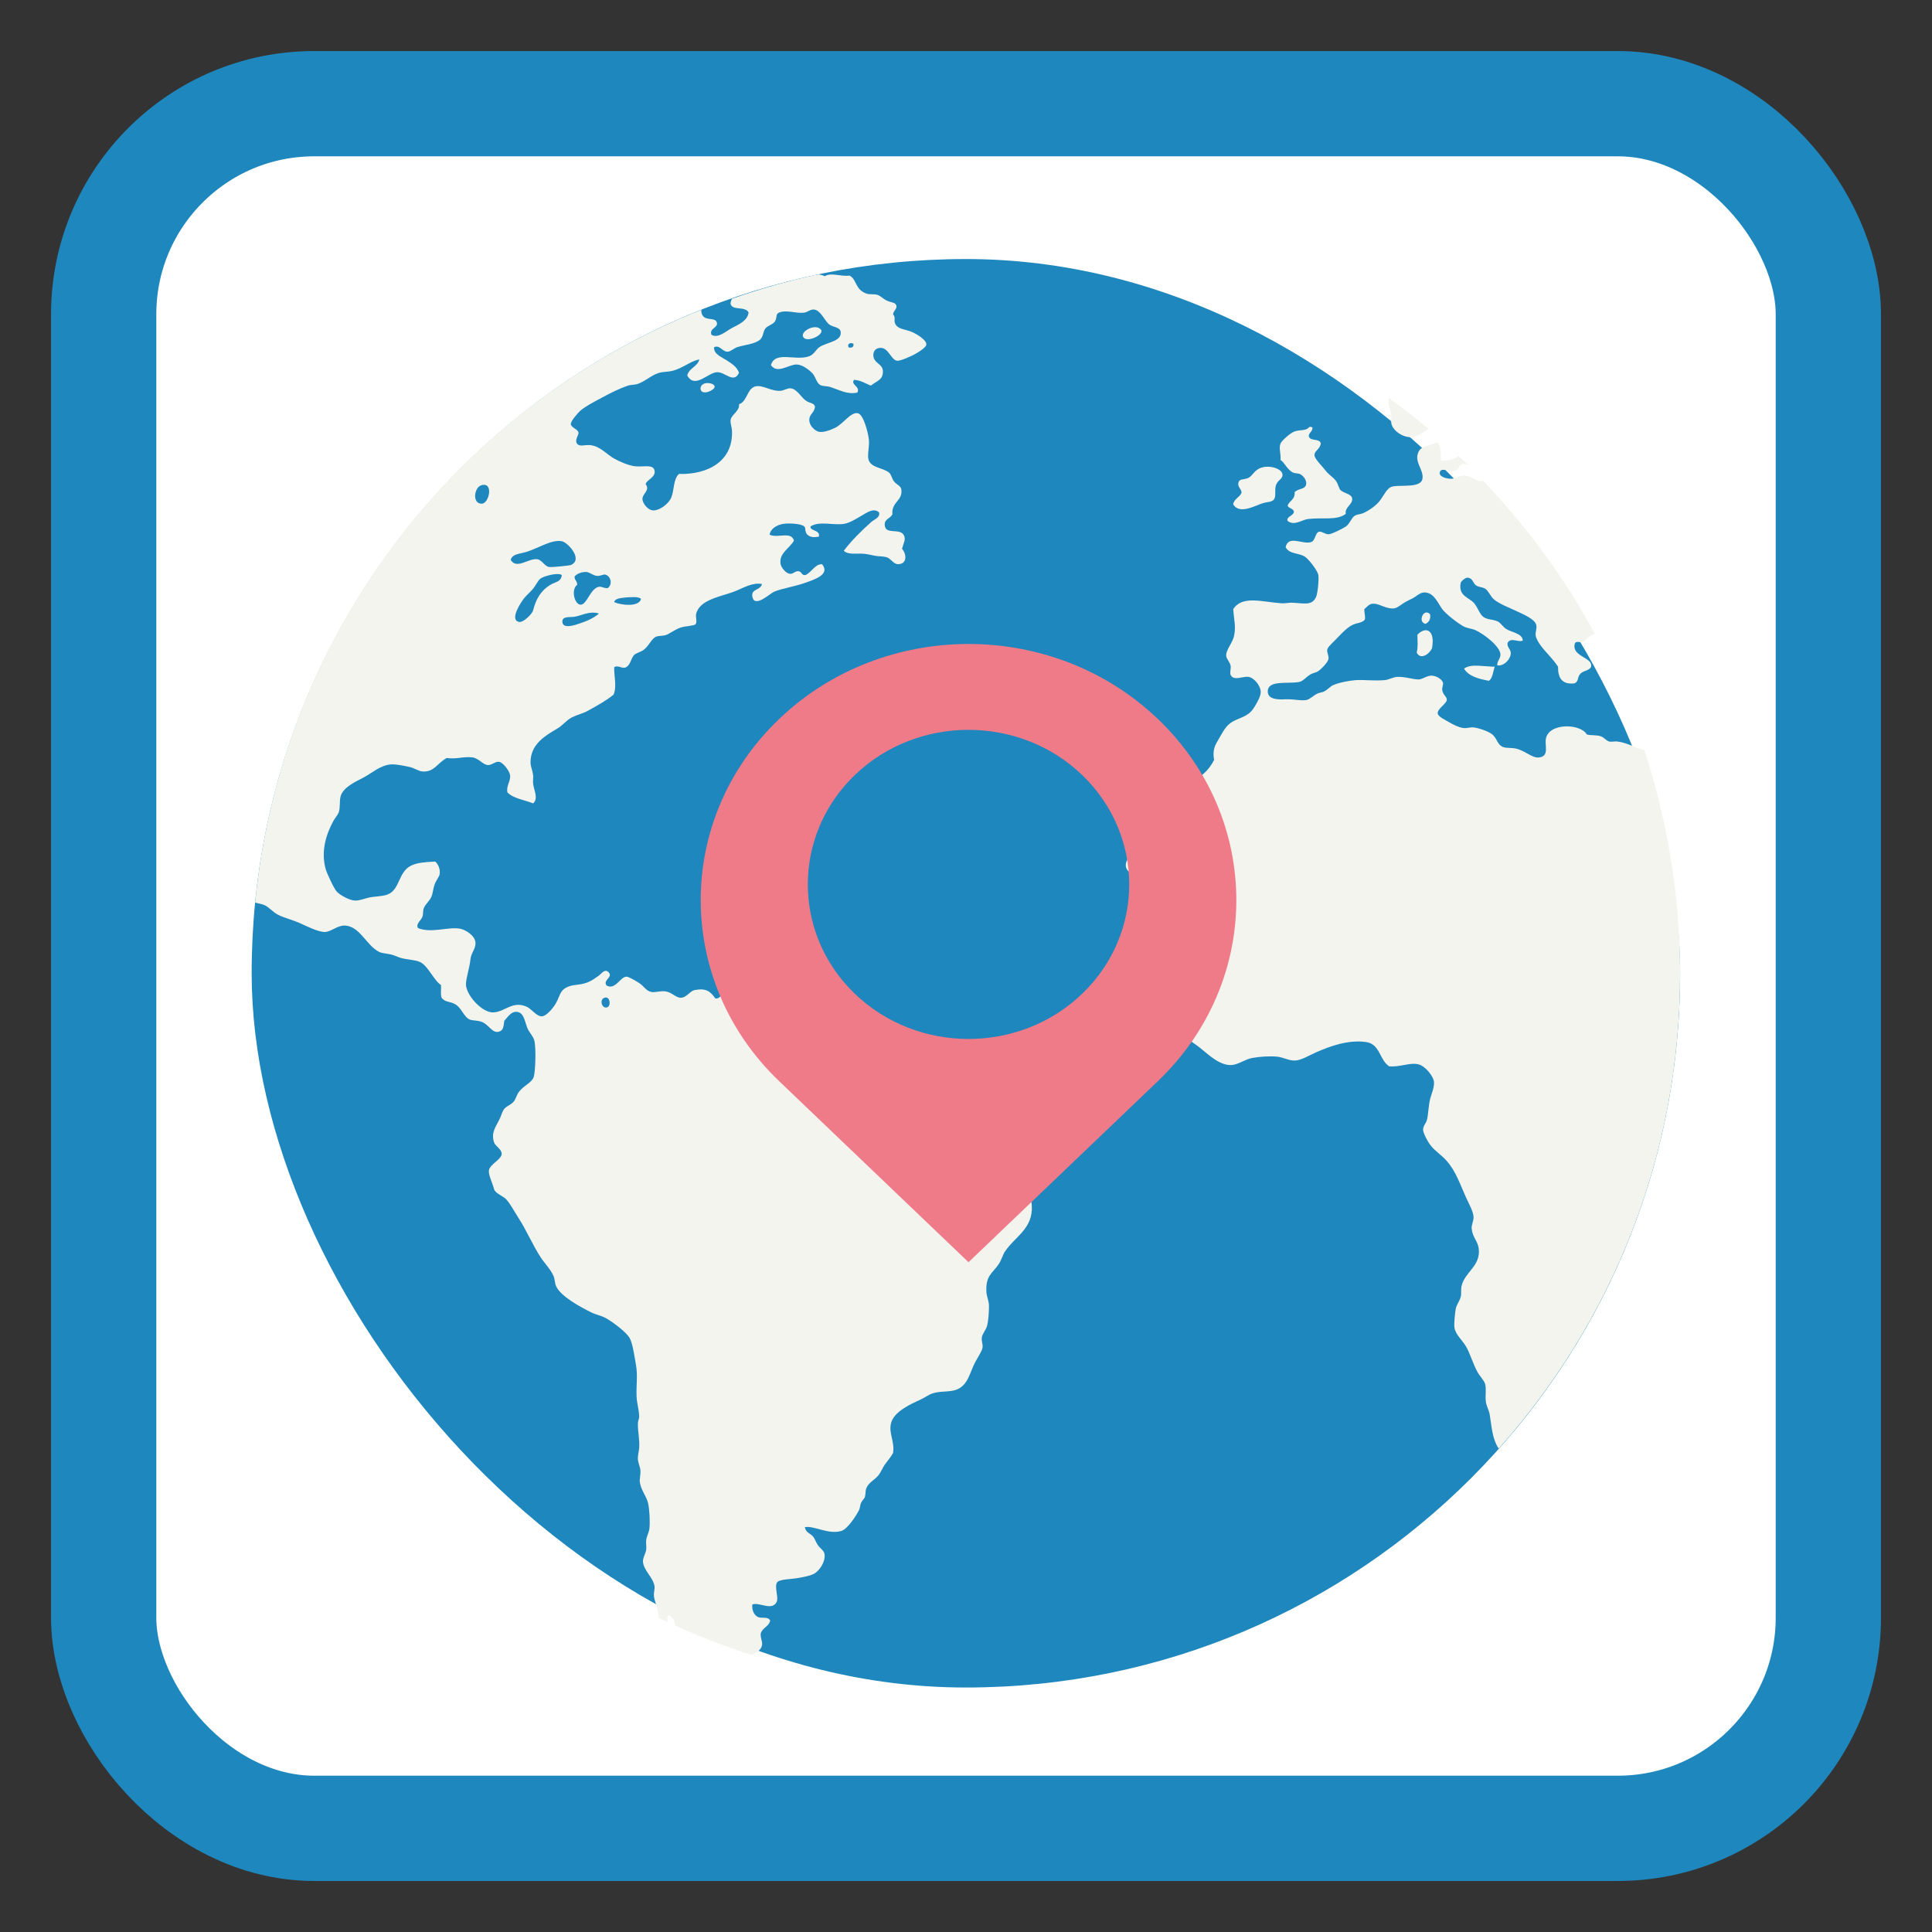 <?xml version="1.0" encoding="UTF-8" standalone="no"?>
<!-- Created with Inkscape (http://www.inkscape.org/) -->

<svg
   xmlns:dc="http://purl.org/dc/elements/1.1/"
   xmlns:cc="http://creativecommons.org/ns#"
   xmlns:rdf="http://www.w3.org/1999/02/22-rdf-syntax-ns#"
   xmlns:svg="http://www.w3.org/2000/svg"
   xmlns="http://www.w3.org/2000/svg"
   xmlns:sodipodi="http://sodipodi.sourceforge.net/DTD/sodipodi-0.dtd"
   xmlns:inkscape="http://www.inkscape.org/namespaces/inkscape"
   width="128"
   height="128"
   id="svg4230"
   version="1.1"
   inkscape:version="0.91 r"
   sodipodi:docname="marble.svg">
  <rect width="100%" height="100%" fill="#333333" stroke="none"/>
  <defs
     id="defs4232" />
  <sodipodi:namedview
     id="base"
     pagecolor="#ffffff"
     bordercolor="#666666"
     borderopacity="1.0"
     inkscape:pageopacity="0.0"
     inkscape:pageshadow="2"
     inkscape:zoom="2.386365"
     inkscape:cx="-24.784747"
     inkscape:cy="34.666703"
     inkscape:document-units="px"
     inkscape:current-layer="layer1"
     showgrid="false"
     inkscape:showpageshadow="false"
     borderlayer="true"
     inkscape:window-width="1366"
     inkscape:window-height="712"
     inkscape:window-x="0"
     inkscape:window-y="29"
     inkscape:window-maximized="1"
     showguides="false">
    <sodipodi:guide
       position="0,48"
       orientation="48,0"
       id="guide4065" />
    <sodipodi:guide
       position="0,1.7382813e-05"
       orientation="0,48"
       id="guide4067" />
    <sodipodi:guide
       position="48,1.7382813e-05"
       orientation="-48,0"
       id="guide4069" />
    <sodipodi:guide
       position="48,48"
       orientation="0,-48"
       id="guide4071" />
    <sodipodi:guide
       position="4,44"
       orientation="40,0"
       id="guide4073" />
    <sodipodi:guide
       position="4,4"
       orientation="0,40"
       id="guide4075" />
    <sodipodi:guide
       position="44,4"
       orientation="-40,0"
       id="guide4077" />
    <sodipodi:guide
       position="44,44"
       orientation="0,-40"
       id="guide4079" />
    <sodipodi:guide
       position="15,33"
       orientation="18,0"
       id="guide4081" />
    <sodipodi:guide
       position="15,15"
       orientation="0,18"
       id="guide4083" />
    <sodipodi:guide
       position="33,15"
       orientation="-18,0"
       id="guide4085" />
    <sodipodi:guide
       position="33,33"
       orientation="0,-18"
       id="guide4087" />
  </sodipodi:namedview>
  <g
     inkscape:label="Capa 1"
     inkscape:groupmode="layer"
     id="layer1"
     transform="translate(0,-924.362)">
    <rect
       style="opacity:1;fill:#ffffff;fill-opacity:1;stroke:#1e87bd;stroke-width:6.975;stroke-miterlimit:4;stroke-dasharray:none;stroke-opacity:1"
       id="rect4136"
       width="114.263"
       height="114.263"
       x="6.869"
       y="931.231"
       rx="13.951"
       ry="13.951" />
    <rect
       style="fill:#1e87bd;fill-opacity:1;stroke:none"
       id="rect4096"
       width="94.64"
       height="94.64"
       x="16.673"
       y="941.524"
       ry="47.32" />
    <path
       inkscape:connector-curvature="0"
       style="fill:#f4f4ef;fill-opacity:1;fill-rule:nonzero;stroke:none"
       d="m 54.155,942.569 c -0.026,-0.002 -0.056,0 -0.083,0 -1.912,0.405 -3.764,0.958 -5.582,1.585 -0.046,0.127 -0.108,0.265 -0.083,0.351 0.127,0.453 0.964,0.125 1.188,0.555 -0.051,0.525 -0.618,0.786 -1.063,1.012 -0.415,0.211 -0.947,0.74 -1.396,0.471 -0.175,-0.456 0.508,-0.459 0.342,-0.85 -0.123,-0.292 -0.656,-0.101 -0.892,-0.379 -0.105,-0.125 -0.127,-0.272 -0.125,-0.425 -16.096,6.395 -27.809,21.316 -29.556,39.27 0.192,0.058 0.431,0.088 0.619,0.17 0.303,0.134 0.541,0.455 0.887,0.633 0.429,0.22 1.005,0.35 1.525,0.591 0.501,0.232 1.172,0.553 1.571,0.555 0.401,0 0.828,-0.413 1.271,-0.425 1.039,-0.028 1.49,1.321 2.329,1.738 0.211,0.106 0.491,0.108 0.762,0.17 0.22,0.045 0.385,0.134 0.596,0.207 0.448,0.153 0.996,0.136 1.354,0.296 0.54,0.239 0.936,1.253 1.4,1.525 0.022,0.274 -0.049,0.646 0.042,0.85 0.219,0.297 0.526,0.227 0.887,0.42 0.432,0.234 0.565,0.838 0.975,1.021 0.14,0.065 0.493,0.058 0.716,0.125 0.562,0.17 0.748,0.817 1.229,0.674 0.316,-0.093 0.292,-0.415 0.342,-0.716 0.209,-0.227 0.437,-0.59 0.762,-0.596 0.526,0 0.571,0.552 0.762,1.063 0.108,0.289 0.393,0.541 0.467,0.846 0.129,0.527 0.066,2.097 -0.042,2.412 -0.133,0.386 -0.653,0.552 -0.975,0.98 -0.151,0.198 -0.222,0.492 -0.337,0.633 -0.206,0.252 -0.524,0.317 -0.679,0.55 -0.088,0.129 -0.17,0.414 -0.254,0.591 -0.256,0.539 -0.597,0.919 -0.384,1.567 0.088,0.266 0.507,0.453 0.508,0.767 9.42e-4,0.369 -0.785,0.691 -0.846,1.095 -0.046,0.299 0.242,0.842 0.337,1.234 0.072,0.296 0.63,0.482 0.804,0.679 0.297,0.333 0.537,0.805 0.809,1.224 0.537,0.825 0.956,1.826 1.479,2.625 0.275,0.418 0.666,0.8 0.85,1.234 0.094,0.22 0.083,0.478 0.171,0.675 0.303,0.683 1.639,1.398 2.329,1.738 0.323,0.16 0.679,0.218 0.975,0.384 0.449,0.25 1.34,0.918 1.567,1.312 0.203,0.354 0.322,1.216 0.421,1.779 0.13,0.744 0.008,1.311 0.042,2.116 0.019,0.435 0.166,0.876 0.171,1.312 0.003,0.155 -0.078,0.269 -0.083,0.425 -0.019,0.528 0.128,1.122 0.083,1.654 -0.025,0.29 -0.105,0.516 -0.083,0.758 0.022,0.263 0.146,0.496 0.166,0.726 0.021,0.248 -0.062,0.565 -0.042,0.758 0.058,0.535 0.45,0.953 0.555,1.442 0.083,0.39 0.133,1.188 0.083,1.654 -0.026,0.245 -0.175,0.494 -0.213,0.762 -0.028,0.209 0.03,0.434 0,0.633 -0.043,0.296 -0.23,0.533 -0.213,0.809 0.038,0.571 0.673,1.037 0.762,1.608 0.031,0.192 -0.05,0.407 -0.042,0.592 0.017,0.353 0.179,0.648 0.254,0.975 0.038,0.166 0.051,0.35 0.069,0.531 0.202,0.097 0.402,0.199 0.605,0.291 -0.045,-0.168 -0.083,-0.335 0.046,-0.444 0.287,0.089 0.391,0.358 0.444,0.679 1.657,0.736 3.345,1.405 5.097,1.95 0.25,-0.175 0.58,-0.305 0.647,-0.637 0.051,-0.253 -0.076,-0.359 -0.088,-0.763 0.095,-0.414 0.546,-0.47 0.633,-0.892 -0.177,-0.302 -0.579,-0.095 -0.846,-0.25 -0.259,-0.151 -0.375,-0.489 -0.337,-0.809 0.442,-0.188 1.292,0.453 1.608,-0.166 0.157,-0.292 -0.177,-1.017 0.042,-1.312 0.149,-0.199 0.957,-0.205 1.271,-0.259 0.449,-0.075 0.976,-0.172 1.229,-0.337 0.277,-0.183 0.686,-0.707 0.638,-1.229 -0.024,-0.249 -0.193,-0.33 -0.384,-0.55 -0.159,-0.185 -0.222,-0.416 -0.337,-0.592 -0.198,-0.298 -0.504,-0.255 -0.591,-0.679 0.608,-0.119 1.533,0.501 2.412,0.254 0.417,-0.119 0.994,-1.009 1.188,-1.4 0.062,-0.123 0.056,-0.311 0.125,-0.462 0.074,-0.164 0.23,-0.294 0.254,-0.379 0.065,-0.232 0.031,-0.409 0.083,-0.554 0.154,-0.43 0.554,-0.57 0.809,-0.887 0.193,-0.24 0.284,-0.527 0.467,-0.767 0.199,-0.261 0.377,-0.486 0.508,-0.716 0.125,-0.774 -0.31,-1.314 -0.129,-1.992 0.203,-0.76 1.255,-1.228 1.992,-1.571 0.254,-0.119 0.514,-0.307 0.721,-0.379 0.51,-0.181 1.142,-0.082 1.608,-0.254 0.794,-0.29 0.879,-1.14 1.271,-1.863 0.186,-0.342 0.43,-0.69 0.467,-0.933 0.033,-0.22 -0.084,-0.416 -0.046,-0.674 0.037,-0.255 0.277,-0.486 0.347,-0.767 0.092,-0.367 0.125,-0.904 0.125,-1.312 0,-0.336 -0.156,-0.626 -0.171,-0.929 -0.054,-1.099 0.398,-1.227 0.804,-1.825 0.202,-0.297 0.278,-0.633 0.421,-0.846 0.683,-1.018 1.869,-1.511 1.784,-3.05 -0.028,-0.509 -0.345,-1.658 -0.721,-1.821 -0.214,-0.093 -0.707,0 -1.017,-0.125 -1.001,-0.373 -1.587,-1.617 -2.625,-1.696 -0.222,-0.024 -0.43,0.088 -0.679,0.084 -0.411,0 -1.029,-0.29 -1.483,-0.342 -0.289,-0.032 -0.672,0.086 -0.846,0 -0.265,-0.127 -0.293,-0.613 -0.508,-0.758 -0.172,-0.116 -0.504,-0.155 -0.762,-0.254 -0.417,-0.162 -0.748,-0.35 -1.229,-0.384 -0.149,0 -0.336,0.069 -0.508,0.041 -0.266,-0.041 -0.475,-0.359 -0.721,-0.508 -0.307,-0.188 -0.589,-0.282 -0.716,-0.55 0.278,-0.913 -0.497,-1.164 -0.684,-1.691 -0.088,-0.247 -0.048,-0.547 -0.125,-0.767 -0.11,-0.316 -0.42,-0.494 -0.762,-0.758 -0.613,-0.472 -1.157,-0.913 -2.033,-1.022 -0.385,-0.048 -0.764,0.119 -1.229,0.088 -0.493,-0.03 -1.11,-0.47 -1.479,-0.892 -0.358,-0.412 -0.538,-0.774 -0.85,-0.971 -0.296,-0.19 -0.69,-0.192 -0.892,-0.384 -0.09,-0.086 -0.075,-0.227 -0.171,-0.425 -0.149,-0.308 -0.393,-0.477 -0.208,-0.846 -0.338,-0.173 -0.352,0.319 -0.721,0.254 -0.329,-0.467 -0.606,-0.692 -1.354,-0.554 -0.341,0.065 -0.534,0.502 -0.933,0.513 -0.327,0 -0.584,-0.363 -1.017,-0.425 -0.326,-0.043 -0.697,0.088 -0.929,0.041 -0.362,-0.071 -0.478,-0.374 -0.809,-0.591 -0.242,-0.16 -0.71,-0.429 -0.846,-0.425 -0.426,0.024 -0.725,0.902 -1.312,0.591 -0.287,-0.362 0.463,-0.549 0.125,-0.887 -0.257,-0.257 -0.469,0.114 -0.675,0.254 -0.234,0.162 -0.461,0.329 -0.721,0.425 -0.582,0.218 -0.945,0.101 -1.4,0.337 -0.421,0.218 -0.436,0.583 -0.675,1.017 -0.196,0.355 -0.64,0.871 -0.933,0.892 -0.355,0.026 -0.699,-0.499 -1.021,-0.638 -0.97,-0.42 -1.436,0.368 -2.241,0.379 -0.748,0 -1.817,-1.201 -1.779,-1.904 0.024,-0.429 0.244,-1.078 0.296,-1.608 0.042,-0.422 0.333,-0.678 0.337,-1.063 0.006,-0.514 -0.683,-0.909 -1.017,-0.97 -0.792,-0.147 -1.884,0.319 -2.791,-0.041 -0.173,-0.286 0.199,-0.488 0.296,-0.767 0.055,-0.157 0.017,-0.371 0.083,-0.545 0.101,-0.268 0.382,-0.482 0.508,-0.767 0.095,-0.218 0.112,-0.534 0.208,-0.804 0.11,-0.308 0.318,-0.505 0.342,-0.721 0.031,-0.287 -0.077,-0.616 -0.3,-0.804 -0.704,0.035 -1.166,0.073 -1.567,0.254 -0.917,0.417 -0.734,1.657 -1.65,1.95 -0.317,0.101 -0.751,0.104 -1.1,0.166 -0.301,0.054 -0.665,0.22 -0.975,0.214 -0.367,0 -1.011,-0.357 -1.229,-0.592 -0.195,-0.209 -0.667,-1.256 -0.721,-1.442 -0.361,-1.248 0.033,-2.395 0.508,-3.262 0.101,-0.185 0.267,-0.352 0.342,-0.545 0.113,-0.294 0.036,-0.745 0.125,-1.063 0.162,-0.59 0.937,-0.945 1.483,-1.229 0.619,-0.322 1.141,-0.839 1.862,-0.887 0.359,-0.024 0.884,0.099 1.229,0.17 0.319,0.067 0.574,0.275 0.85,0.296 0.783,0.06 0.969,-0.55 1.608,-0.892 0.66,0.093 1.1,-0.112 1.696,-0.041 0.406,0.045 0.7,0.484 1.017,0.508 0.266,0.024 0.5,-0.253 0.758,-0.214 0.25,0.039 0.685,0.586 0.726,0.892 0.05,0.381 -0.28,0.723 -0.171,1.141 0.399,0.406 1.126,0.487 1.696,0.721 0.371,-0.306 0.05,-0.869 0,-1.312 -0.021,-0.196 0.02,-0.37 0,-0.55 -0.033,-0.305 -0.17,-0.589 -0.171,-0.851 -0.006,-1.206 0.97,-1.77 1.779,-2.246 0.35,-0.205 0.625,-0.569 0.929,-0.721 0.429,-0.216 0.749,-0.263 1.104,-0.462 0.642,-0.36 1.19,-0.654 1.691,-1.063 0.232,-0.547 0.014,-1.281 0.042,-1.821 0.232,-0.14 0.438,0.065 0.684,0.041 0.387,-0.084 0.414,-0.627 0.633,-0.846 0.126,-0.125 0.479,-0.218 0.638,-0.342 0.386,-0.303 0.509,-0.752 0.846,-0.883 0.121,-0.045 0.401,-0.035 0.591,-0.088 0.252,-0.069 0.608,-0.368 1.017,-0.508 0.265,-0.091 0.873,-0.108 0.975,-0.214 0.125,-0.127 0.001,-0.483 0.042,-0.675 0.205,-0.956 1.648,-1.161 2.5,-1.483 0.597,-0.227 1.211,-0.635 1.867,-0.508 -0.128,0.455 -0.741,0.294 -0.638,0.846 0.145,0.766 1.167,-0.225 1.437,-0.337 0.517,-0.218 1.401,-0.35 2.079,-0.596 0.595,-0.216 1.66,-0.544 1.1,-1.225 -0.468,-0.026 -0.692,0.542 -1.1,0.716 -0.281,0.041 -0.227,-0.232 -0.467,-0.254 -0.227,-0.024 -0.357,0.214 -0.591,0.17 -0.233,-0.039 -0.56,-0.402 -0.596,-0.675 -0.093,-0.707 0.599,-0.998 0.892,-1.525 -0.194,-0.64 -1.078,-0.136 -1.613,-0.388 0.051,-0.381 0.447,-0.643 0.892,-0.716 0.365,-0.06 1.183,-0.024 1.4,0.166 0.127,0.106 0.016,0.372 0.213,0.55 0.216,0.196 0.478,0.175 0.758,0.129 0.102,-0.482 -0.629,-0.359 -0.55,-0.679 0.572,-0.374 1.499,-0.062 2.2,-0.166 0.403,-0.06 0.83,-0.349 1.188,-0.55 0.34,-0.194 0.785,-0.534 1.146,-0.218 0.098,0.346 -0.316,0.465 -0.508,0.638 -0.648,0.577 -1.321,1.239 -1.825,1.908 0.309,0.302 0.877,0.145 1.4,0.207 0.204,0.024 0.463,0.091 0.679,0.129 0.252,0.043 0.518,0.032 0.716,0.082 0.356,0.088 0.457,0.471 0.809,0.471 0.58,-7.9e-4 0.583,-0.63 0.254,-1.021 0.104,-0.4 0.266,-0.607 0.125,-0.887 -0.261,-0.522 -1.222,0 -1.271,-0.679 -0.031,-0.423 0.355,-0.404 0.508,-0.721 -0.07,-0.816 0.675,-0.877 0.596,-1.608 -0.033,-0.306 -0.293,-0.305 -0.508,-0.591 -0.111,-0.147 -0.167,-0.437 -0.3,-0.55 -0.443,-0.374 -1.341,-0.302 -1.396,-1.017 -0.02,-0.422 0.1,-0.776 0.042,-1.234 -0.054,-0.427 -0.348,-1.61 -0.721,-1.692 -0.473,-0.101 -0.958,0.707 -1.525,0.975 -0.308,0.147 -0.749,0.312 -1.058,0.254 -0.201,-0.037 -0.602,-0.337 -0.633,-0.726 -0.034,-0.445 0.297,-0.454 0.379,-0.929 -0.071,-0.28 -0.358,-0.216 -0.633,-0.425 -0.311,-0.237 -0.561,-0.742 -0.975,-0.799 -0.206,-0.028 -0.474,0.153 -0.679,0.166 -0.63,0.041 -1.175,-0.404 -1.654,-0.296 -0.572,0.129 -0.547,1.018 -1.1,1.187 0.075,0.414 -0.488,0.685 -0.55,1.012 -0.042,0.22 0.07,0.484 0.083,0.684 0.127,2.026 -1.538,2.975 -3.512,2.921 -0.387,0.37 -0.298,1.059 -0.508,1.567 -0.178,0.427 -0.802,0.882 -1.229,0.846 -0.316,-0.026 -0.678,-0.464 -0.679,-0.758 -0.001,-0.363 0.526,-0.565 0.213,-0.98 0.045,-0.281 0.669,-0.439 0.591,-0.887 -0.079,-0.466 -0.73,-0.227 -1.312,-0.3 -0.424,-0.054 -0.983,-0.296 -1.359,-0.504 -0.496,-0.275 -0.919,-0.811 -1.567,-0.892 -0.368,-0.043 -0.714,0.123 -0.887,-0.084 -0.19,-0.227 0.077,-0.565 0.088,-0.721 -0.012,-0.258 -0.491,-0.339 -0.513,-0.592 -0.017,-0.179 0.457,-0.736 0.638,-0.892 0.335,-0.291 0.944,-0.6 1.483,-0.892 0.527,-0.285 1.138,-0.586 1.65,-0.758 0.218,-0.073 0.47,-0.048 0.679,-0.125 0.536,-0.198 0.888,-0.577 1.396,-0.726 0.264,-0.078 0.555,-0.06 0.85,-0.125 0.703,-0.16 1.223,-0.661 1.821,-0.763 -0.133,0.488 -0.677,0.564 -0.804,1.058 0.512,0.933 1.391,-0.218 1.992,-0.214 0.546,0 1.093,0.773 1.437,0.041 -0.125,-0.395 -0.494,-0.619 -0.846,-0.846 -0.325,-0.211 -0.838,-0.397 -0.804,-0.851 0.391,-0.173 0.537,0.299 0.887,0.3 0.19,7.8e-4 0.441,-0.234 0.638,-0.3 0.441,-0.151 1.177,-0.196 1.525,-0.504 0.21,-0.185 0.175,-0.482 0.337,-0.721 0.139,-0.203 0.485,-0.261 0.633,-0.467 0.18,-0.251 0.029,-0.46 0.259,-0.591 0.494,-0.22 1.107,0.052 1.654,0 0.259,-0.024 0.431,-0.232 0.675,-0.214 0.474,0.037 0.727,0.8 1.058,1.017 0.243,0.157 0.679,0.151 0.721,0.462 0.082,0.618 -0.811,0.667 -1.359,0.98 -0.273,0.155 -0.382,0.506 -0.716,0.633 -0.896,0.342 -2.259,-0.379 -2.546,0.591 0.414,0.61 1.173,-0.039 1.696,-0.041 0.373,0 0.829,0.345 1.058,0.591 0.198,0.211 0.268,0.628 0.508,0.767 0.16,0.093 0.443,0.067 0.638,0.125 0.621,0.19 1.14,0.523 1.821,0.379 0.233,-0.41 -0.479,-0.524 -0.208,-0.846 0.456,0.037 0.749,0.241 1.1,0.384 0.49,-0.358 0.821,-0.4 0.804,-0.975 -0.013,-0.481 -0.642,-0.506 -0.633,-1.063 0.006,-0.314 0.225,-0.453 0.462,-0.463 0.546,-0.024 0.704,0.792 1.104,0.851 0.242,0.035 0.955,-0.318 1.1,-0.388 0.204,-0.101 0.825,-0.465 0.846,-0.675 0.031,-0.312 -0.654,-0.718 -0.975,-0.85 -0.457,-0.188 -0.912,-0.157 -1.095,-0.55 -0.097,-0.216 0.053,-0.436 -0.129,-0.587 -0.021,-0.23 0.28,-0.379 0.213,-0.601 -0.069,-0.225 -0.317,-0.188 -0.638,-0.333 -0.226,-0.104 -0.436,-0.336 -0.633,-0.384 -0.265,-0.065 -0.523,0 -0.726,-0.084 -0.745,-0.276 -0.602,-0.897 -1.095,-1.188 -0.64,0.08 -1.194,-0.227 -1.654,0.041 -0.143,-0.078 -0.308,-0.11 -0.481,-0.121 z m -0.065,3.476 c -0.41,-0.056 -0.965,0.295 -0.896,0.586 0.114,0.487 1.318,0 1.229,-0.383 -0.077,-0.123 -0.196,-0.185 -0.333,-0.203 z m 2.301,1.049 c 0.05,-7.8e-4 0.105,0.024 0.152,0.045 0.03,0.214 -0.092,0.275 -0.3,0.249 -0.125,-0.157 -0.002,-0.293 0.148,-0.296 z m -9.339,2.662 c -0.161,-0.03 -0.354,-0.024 -0.467,0.058 -0.166,0.099 -0.186,0.258 -0.171,0.337 0.091,0.45 0.942,0.062 0.933,-0.17 -0.005,-0.114 -0.134,-0.192 -0.296,-0.222 z m 44.949,0.961 c -0.058,0.444 0.118,0.794 0.166,1.123 0.035,0.237 -0.038,0.452 0.042,0.679 0.139,0.397 0.701,0.804 1.229,0.804 0.444,0 0.829,-0.299 1.197,-0.554 -0.848,-0.72 -1.736,-1.392 -2.634,-2.052 z m -5.254,1.932 c -0.217,0.283 -0.605,0.166 -0.975,0.296 -0.299,0.104 -0.856,0.616 -0.933,0.8 -0.127,0.302 0.031,0.64 0,1.104 0.242,0.104 0.391,0.582 0.804,0.809 0.156,0.086 0.369,0.045 0.508,0.125 0.242,0.134 0.433,0.433 0.384,0.674 -0.072,0.348 -0.526,0.255 -0.762,0.513 0.041,0.493 -0.344,0.558 -0.467,0.887 0.074,0.207 0.387,0.17 0.421,0.42 -0.047,0.27 -0.525,0.312 -0.421,0.596 0.454,0.354 0.925,-0.071 1.354,-0.125 0.948,-0.119 1.918,0.116 2.5,-0.342 -0.079,-0.453 0.474,-0.612 0.425,-1.017 -0.038,-0.305 -0.544,-0.339 -0.767,-0.55 -0.119,-0.114 -0.146,-0.372 -0.291,-0.591 -0.167,-0.251 -0.493,-0.434 -0.679,-0.679 -0.249,-0.331 -0.763,-0.807 -0.762,-1.058 0.004,-0.289 0.356,-0.371 0.421,-0.767 -0.074,-0.364 -0.747,-0.119 -0.799,-0.504 0.028,-0.24 0.247,-0.283 0.25,-0.55 -0.049,-0.035 -0.111,-0.058 -0.208,-0.041 z m 8.47,1.012 c -0.641,0.305 -1.093,0.218 -1.271,0.721 -0.225,0.638 0.387,1.105 0.296,1.696 -0.096,0.622 -1.382,0.404 -1.95,0.508 -0.425,0.078 -0.579,0.597 -0.929,1.017 -0.243,0.292 -0.702,0.607 -1.063,0.762 -0.176,0.075 -0.388,0.065 -0.55,0.17 -0.239,0.16 -0.321,0.533 -0.591,0.716 -0.195,0.132 -0.936,0.504 -1.141,0.508 -0.241,0 -0.464,-0.22 -0.638,-0.166 -0.255,0.08 -0.222,0.578 -0.508,0.679 -0.562,0.198 -1.5,-0.499 -1.696,0.337 0.241,0.484 0.855,0.365 1.275,0.633 0.264,0.168 0.818,0.904 0.887,1.187 0.059,0.24 -0.031,1.187 -0.129,1.442 -0.262,0.676 -0.872,0.439 -1.65,0.421 -0.213,0 -0.436,0.056 -0.633,0.041 -1.312,-0.088 -2.628,-0.545 -3.221,0.388 0.048,0.719 0.2,1.196 0.042,1.82 -0.117,0.459 -0.529,0.873 -0.508,1.271 0.009,0.203 0.246,0.398 0.296,0.675 0.026,0.147 -0.069,0.462 0,0.596 0.215,0.417 0.805,0.065 1.188,0.125 0.374,0.062 0.808,0.597 0.804,1.017 -0.004,0.292 -0.286,0.777 -0.471,1.058 -0.37,0.562 -0.866,0.592 -1.396,0.892 -0.442,0.25 -0.628,0.664 -0.887,1.1 -0.28,0.471 -0.453,0.756 -0.337,1.437 -0.379,0.751 -0.953,1.214 -1.738,1.571 -0.232,0.104 -0.55,0.14 -0.762,0.296 -0.169,0.123 -0.268,0.45 -0.508,0.721 -0.296,0.332 -0.606,0.468 -0.762,0.721 -0.121,0.196 -0.163,0.583 -0.296,0.846 -0.181,0.355 -0.571,0.531 -0.809,0.892 -0.109,0.166 -0.175,0.498 -0.296,0.716 -0.269,0.488 -0.724,0.842 -0.675,1.271 0.049,0.415 0.513,0.489 0.545,0.85 0.019,0.203 -0.133,0.327 -0.125,0.55 0.014,0.325 0.228,0.554 0.254,0.804 0.064,0.629 -0.219,0.883 -0.337,1.313 -0.057,0.205 -0.03,0.436 -0.083,0.596 -0.104,0.314 -0.541,0.598 -0.55,0.97 -0.006,0.266 0.273,0.479 0.296,0.851 0.017,0.255 -0.133,0.522 -0.088,0.758 0.09,0.461 0.912,1 1.271,1.359 0.479,0.479 1.106,0.849 1.312,1.354 0.174,0.429 0.179,0.994 0.513,1.317 0.247,0.237 0.654,0.385 0.97,0.633 0.295,0.23 0.618,0.433 0.933,0.679 0.516,0.404 1.295,1.203 2.116,1.141 0.429,-0.03 0.867,-0.38 1.354,-0.467 0.501,-0.091 1.149,-0.134 1.654,-0.084 0.387,0.039 0.781,0.274 1.183,0.255 0.425,-0.024 0.918,-0.339 1.4,-0.55 0.835,-0.363 2.084,-0.853 3.304,-0.674 0.93,0.134 0.881,1.2 1.525,1.608 0.748,0.062 1.359,-0.276 1.95,-0.129 0.447,0.112 0.974,0.787 1.017,1.141 0.044,0.368 -0.201,0.919 -0.254,1.146 -0.117,0.494 -0.124,1.082 -0.213,1.396 -0.069,0.243 -0.258,0.4 -0.254,0.642 0.005,0.222 0.281,0.762 0.508,1.054 0.278,0.357 0.725,0.634 1.063,1.021 0.62,0.709 0.883,1.565 1.312,2.5 0.156,0.339 0.455,0.867 0.462,1.225 0.005,0.264 -0.149,0.496 -0.125,0.762 0.053,0.568 0.407,0.818 0.467,1.317 0.139,1.178 -0.925,1.527 -1.141,2.495 -0.051,0.232 7.84e-4,0.472 -0.046,0.679 -0.073,0.315 -0.296,0.548 -0.342,0.846 -0.046,0.304 -0.112,0.88 -0.083,1.188 0.043,0.454 0.529,0.871 0.767,1.271 0.254,0.426 0.459,1.143 0.758,1.691 0.166,0.304 0.445,0.561 0.513,0.809 0.089,0.322 -0.005,0.751 0.042,1.141 0.037,0.317 0.211,0.591 0.254,0.846 0.131,0.78 0.16,1.559 0.55,2.209 0.014,0.024 0.044,0.049 0.06,0.069 7.451,-8.357 12.01,-19.355 12.01,-31.483 0,-5.177 -0.852,-10.142 -2.375,-14.797 -0.557,-0.116 -1.143,-0.487 -1.774,-0.559 -0.188,-0.024 -0.402,0.037 -0.55,0 -0.196,-0.052 -0.347,-0.276 -0.55,-0.342 -0.352,-0.114 -0.624,-0.041 -0.933,-0.125 -0.417,-0.735 -2.532,-0.786 -2.713,0.296 -0.08,0.477 0.247,1.147 -0.462,1.229 -0.45,0.052 -0.912,-0.458 -1.53,-0.592 -0.252,-0.056 -0.607,-0.024 -0.804,-0.088 -0.462,-0.157 -0.406,-0.607 -0.804,-0.887 -0.231,-0.164 -0.823,-0.385 -1.188,-0.425 -0.227,-0.024 -0.435,0.069 -0.675,0.041 -0.285,-0.03 -0.693,-0.232 -0.933,-0.379 -0.23,-0.138 -0.704,-0.353 -0.762,-0.555 -0.09,-0.312 0.574,-0.663 0.596,-0.929 0.017,-0.201 -0.251,-0.33 -0.3,-0.638 -0.029,-0.188 0.082,-0.38 0.046,-0.504 -0.062,-0.218 -0.426,-0.462 -0.767,-0.467 -0.302,0 -0.588,0.246 -0.846,0.254 -0.372,0 -0.976,-0.207 -1.437,-0.17 -0.282,0.024 -0.546,0.192 -0.809,0.214 -0.738,0.06 -1.333,-0.032 -1.904,0 -0.416,0.024 -1.138,0.162 -1.525,0.337 -0.197,0.091 -0.343,0.293 -0.596,0.42 -0.114,0.058 -0.273,0.062 -0.425,0.129 -0.241,0.108 -0.487,0.368 -0.716,0.425 -0.332,0.086 -0.843,-0.067 -1.442,-0.041 -0.43,0.024 -1.135,0.024 -1.141,-0.513 -0.011,-0.784 1.33,-0.495 2.07,-0.633 0.279,-0.052 0.433,-0.311 0.767,-0.508 0.16,-0.095 0.358,-0.108 0.508,-0.214 0.257,-0.179 0.642,-0.6 0.679,-0.804 0.033,-0.19 -0.11,-0.451 -0.088,-0.591 0.029,-0.181 0.237,-0.369 0.467,-0.596 0.357,-0.353 0.749,-0.827 1.188,-1.058 0.3,-0.157 0.708,-0.138 0.846,-0.379 0.031,-0.272 -0.048,-0.428 -0.042,-0.675 0.184,-0.168 0.313,-0.313 0.467,-0.346 0.457,-0.099 0.905,0.323 1.437,0.3 0.23,0 0.432,-0.179 0.679,-0.342 0.208,-0.136 0.43,-0.234 0.633,-0.338 0.224,-0.116 0.454,-0.362 0.726,-0.379 0.666,-0.041 0.922,0.703 1.225,1.104 0.253,0.334 0.984,0.902 1.4,1.137 0.234,0.132 0.546,0.14 0.804,0.259 0.55,0.247 1.631,1.069 1.65,1.608 0.009,0.27 -0.25,0.473 -0.208,0.721 0.416,0.069 0.881,-0.387 0.892,-0.804 0.005,-0.261 -0.263,-0.404 -0.213,-0.679 0.195,-0.419 0.761,0 1.012,-0.17 -0.048,-0.474 -0.695,-0.512 -1.1,-0.758 -0.218,-0.132 -0.365,-0.42 -0.591,-0.513 -0.328,-0.134 -0.678,-0.097 -0.933,-0.295 -0.24,-0.186 -0.36,-0.611 -0.596,-0.892 -0.343,-0.41 -1.094,-0.471 -0.887,-1.395 0.103,-0.138 0.349,-0.355 0.508,-0.296 0.315,0.075 0.276,0.346 0.508,0.508 0.169,0.119 0.407,0.095 0.596,0.214 0.222,0.138 0.34,0.505 0.591,0.716 0.355,0.298 0.983,0.529 1.483,0.767 0.469,0.222 1.22,0.525 1.312,0.929 0.051,0.227 -0.072,0.481 -0.042,0.679 0.037,0.252 0.216,0.508 0.337,0.675 0.327,0.451 0.785,0.852 1.146,1.4 -0.011,0.745 0.264,1.205 1.1,1.104 0.302,-0.162 0.147,-0.386 0.384,-0.638 0.222,-0.237 0.712,-0.203 0.716,-0.55 0.005,-0.532 -1.267,-0.617 -1.1,-1.4 0.049,-0.25 0.327,-0.127 0.55,-0.125 0.19,-0.22 0.487,-0.461 0.799,-0.555 -2.004,-3.723 -4.519,-7.118 -7.408,-10.153 -0.057,0 -0.114,0.032 -0.171,0.032 -0.316,0 -0.64,-0.388 -1.141,-0.384 -0.259,0 -0.455,0.188 -0.721,0.214 -0.336,0.032 -0.87,-0.112 -0.846,-0.379 0.038,-0.418 0.604,-0.073 0.929,-0.129 0.409,-0.071 0.318,-0.414 0.596,-0.467 0.118,-0.024 0.238,0.032 0.374,0.08 -0.213,-0.211 -0.448,-0.399 -0.665,-0.605 -0.241,0.227 -0.824,0.317 -1.151,0.314 -0.034,-0.383 0.055,-1.01 -0.254,-1.229 z m -11.382,1.627 c -0.173,0.024 -0.339,0.067 -0.481,0.155 -0.322,0.196 -0.43,0.501 -0.679,0.596 -0.343,0.129 -0.582,0.024 -0.633,0.338 -0.042,0.261 0.22,0.388 0.213,0.633 -0.125,0.311 -0.493,0.391 -0.555,0.767 0.429,0.701 1.464,0.071 1.996,-0.088 0.24,-0.071 0.587,-0.058 0.716,-0.25 0.148,-0.225 0.016,-0.614 0.125,-0.938 0.123,-0.356 0.471,-0.399 0.43,-0.716 -0.041,-0.316 -0.613,-0.547 -1.132,-0.495 z m -51.909,1.211 c 0.793,-0.185 0.473,1.217 0,1.234 -0.659,0.024 -0.531,-1.11 0,-1.234 z m 5.337,3.734 c 0.384,0.101 1.394,1.207 0.55,1.566 -0.08,0.032 -1.242,0.16 -1.442,0.125 -0.293,-0.052 -0.462,-0.456 -0.758,-0.508 -0.585,-0.101 -1.378,0.705 -1.779,0.039 0.102,-0.377 0.523,-0.386 0.97,-0.508 0.794,-0.216 1.772,-0.896 2.458,-0.716 z m 1.613,2.028 c 0.198,0.024 0.435,0.237 0.675,0.254 0.227,0.024 0.415,-0.119 0.555,-0.084 0.354,0.093 0.499,0.63 0.166,0.892 -0.277,0.032 -0.383,-0.121 -0.592,-0.084 -0.575,0.099 -0.799,1.22 -1.229,1.183 -0.406,-0.035 -0.624,-1.018 -0.213,-1.313 0.016,-0.257 -0.184,-0.301 -0.171,-0.554 0.124,-0.16 0.471,-0.325 0.809,-0.296 z m -1.909,0.134 c 0.118,0 0.21,0.026 0.254,0.078 -0.057,0.451 -0.414,0.427 -0.762,0.638 -0.602,0.364 -0.95,0.919 -1.141,1.696 -0.056,0.227 -0.647,0.818 -0.933,0.758 -0.672,-0.14 0.184,-1.379 0.337,-1.567 0.169,-0.207 0.396,-0.392 0.596,-0.633 0.194,-0.234 0.316,-0.55 0.504,-0.679 0.205,-0.138 0.792,-0.304 1.146,-0.291 z m 5.014,1.525 c 0.215,0 0.402,0.032 0.49,0.121 -0.138,0.56 -1.338,0.415 -1.779,0.214 0.029,-0.211 0.361,-0.268 0.638,-0.296 0.196,-0.024 0.437,-0.041 0.652,-0.037 z m -2.745,1.031 c 0.145,0 0.293,0 0.444,0.065 -0.39,0.326 -0.814,0.509 -1.483,0.721 -0.322,0.101 -0.879,0.23 -0.933,-0.129 -0.067,-0.44 0.468,-0.339 0.762,-0.379 0.37,-0.052 0.777,-0.264 1.211,-0.277 z m 55.204,0 c -0.275,0.091 -0.405,0.67 0.014,0.744 0.195,-0.116 0.344,-0.275 0.296,-0.633 -0.107,-0.116 -0.213,-0.14 -0.305,-0.11 l -0.005,0 z m -0.106,1.183 c -0.136,0.037 -0.284,0.129 -0.43,0.282 0.011,0.473 0.051,0.777 -0.042,1.188 0.273,0.522 0.873,0.052 1.012,-0.3 0.164,-0.881 -0.134,-1.28 -0.541,-1.169 z m 3.614,2.334 c -0.377,-0.024 -0.731,0.024 -0.952,0.194 0.31,0.508 0.96,0.679 1.654,0.804 0.25,-0.188 0.265,-0.61 0.379,-0.934 -0.304,0 -0.704,-0.048 -1.081,-0.065 z m -57.93,22.01 c 0.406,-0.188 0.506,0.579 0.171,0.633 -0.317,0.052 -0.478,-0.491 -0.171,-0.633 z"
       id="path34" />
    <path
       style="fill:#ef7b89;fill-opacity:1;stroke:none"
       d="m 64.167,967.027 c -4.541,0 -9.082,1.656 -12.546,4.969 -6.929,6.625 -6.929,17.371 0,23.996 l 12.546,11.995 12.546,-11.995 c 6.929,-6.625 6.931,-17.37 0,-23.996 -3.465,-3.313 -8.005,-4.969 -12.546,-4.969 z m 0,5.689 c 2.728,0 5.456,0.998 7.532,2.995 4.153,3.995 4.153,10.496 0,14.489 -4.153,3.995 -10.911,3.995 -15.065,0 -4.153,-3.993 -4.153,-10.494 0,-14.489 2.077,-1.998 4.805,-2.995 7.532,-2.995 z"
       id="path4155"
       inkscape:connector-curvature="0" />
  </g>
</svg>
